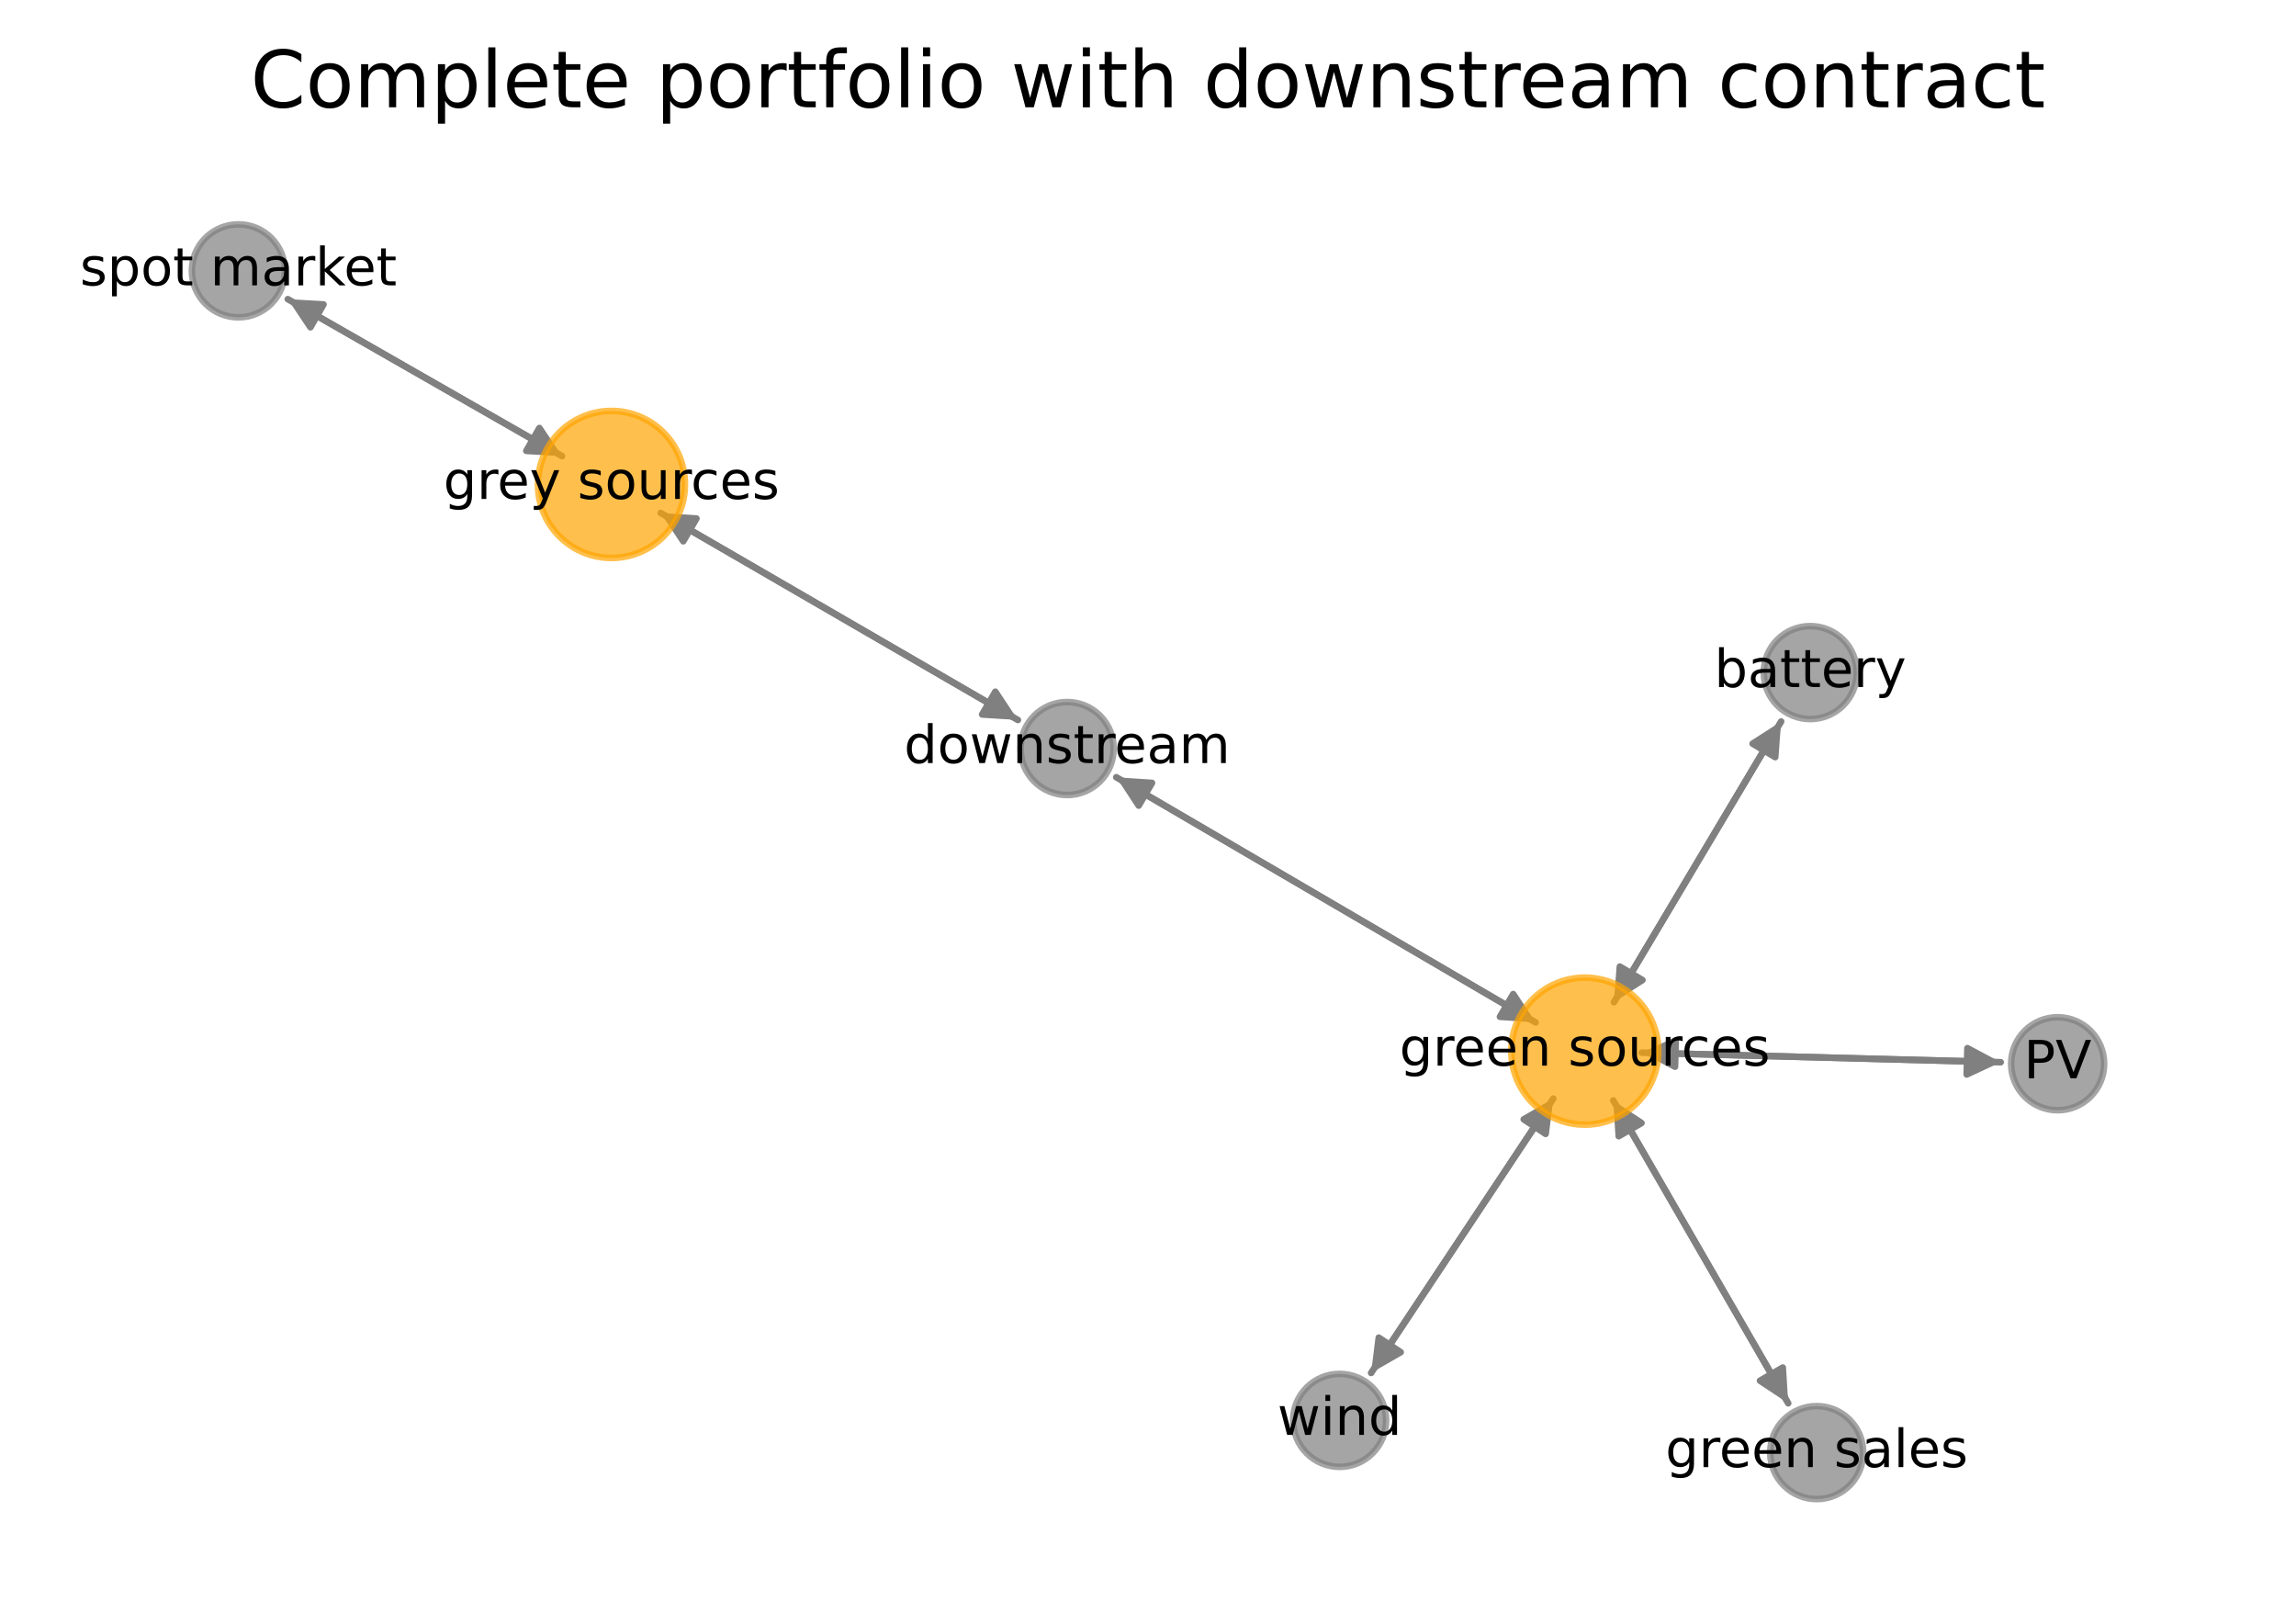 <?xml version="1.0" encoding="utf-8" standalone="no"?>
<!DOCTYPE svg PUBLIC "-//W3C//DTD SVG 1.1//EN"
  "http://www.w3.org/Graphics/SVG/1.1/DTD/svg11.dtd">
<!-- Created with matplotlib (https://matplotlib.org/) -->
<svg height="246.958pt" version="1.1" viewBox="0 0 349.2 246.958" width="349.2pt" xmlns="http://www.w3.org/2000/svg" xmlns:xlink="http://www.w3.org/1999/xlink">
 <defs>
  <style type="text/css">*{stroke-linecap:butt;stroke-linejoin:round;}</style>
 </defs>
 <g id="figure_1">
  <g id="patch_1">
   <path d="M 0 246.958 
L 349.2 246.958 
L 349.2 0 
L 0 0 
z
" style="fill:none;"/>
  </g>
  <g id="axes_1">
   <g id="patch_2">
    <path clip-path="url(#pda81265581)" d="M 233.558 155.475 
Q 201.669 136.835 170.745 118.761 
" style="fill:none;stroke:#808080;stroke-linecap:round;"/>
    <path clip-path="url(#pda81265581)" d="M 173.189 122.506 
L 170.745 118.761 
L 175.208 119.052 
L 173.189 122.506 
z
" style="fill:#808080;stroke:#808080;stroke-linecap:round;"/>
   </g>
   <g id="patch_3">
    <path clip-path="url(#pda81265581)" d="M 236.242 167.057 
Q 222.387 187.917 209.151 207.846 
" style="fill:none;stroke:#808080;stroke-linecap:round;"/>
    <path clip-path="url(#pda81265581)" d="M 213.03 205.621 
L 209.151 207.846 
L 209.698 203.408 
L 213.03 205.621 
z
" style="fill:#808080;stroke:#808080;stroke-linecap:round;"/>
   </g>
   <g id="patch_4">
    <path clip-path="url(#pda81265581)" d="M 249.693 160.074 
Q 276.99 160.8 303.17 161.497 
" style="fill:none;stroke:#808080;stroke-linecap:round;"/>
    <path clip-path="url(#pda81265581)" d="M 299.225 159.392 
L 303.17 161.497 
L 299.118 163.39 
L 299.225 159.392 
z
" style="fill:#808080;stroke:#808080;stroke-linecap:round;"/>
   </g>
   <g id="patch_5">
    <path clip-path="url(#pda81265581)" d="M 245.366 167.344 
Q 258.668 190.366 271.41 212.421 
" style="fill:none;stroke:#808080;stroke-linecap:round;"/>
    <path clip-path="url(#pda81265581)" d="M 271.141 207.957 
L 271.41 212.421 
L 267.677 209.958 
L 271.141 207.957 
z
" style="fill:#808080;stroke:#808080;stroke-linecap:round;"/>
   </g>
   <g id="patch_6">
    <path clip-path="url(#pda81265581)" d="M 245.464 152.405 
Q 258.179 131.06 270.322 110.675 
" style="fill:none;stroke:#808080;stroke-linecap:round;"/>
    <path clip-path="url(#pda81265581)" d="M 266.557 113.088 
L 270.322 110.675 
L 269.993 115.135 
L 266.557 113.088 
z
" style="fill:#808080;stroke:#808080;stroke-linecap:round;"/>
   </g>
   <g id="patch_7">
    <path clip-path="url(#pda81265581)" d="M 100.488 78.008 
Q 127.647 93.745 153.838 108.921 
" style="fill:none;stroke:#808080;stroke-linecap:round;"/>
    <path clip-path="url(#pda81265581)" d="M 151.379 105.185 
L 153.838 108.921 
L 149.374 108.646 
L 151.379 105.185 
z
" style="fill:#808080;stroke:#808080;stroke-linecap:round;"/>
   </g>
   <g id="patch_8">
    <path clip-path="url(#pda81265581)" d="M 85.478 69.363 
Q 64.622 57.425 44.737 46.043 
" style="fill:none;stroke:#808080;stroke-linecap:round;"/>
    <path clip-path="url(#pda81265581)" d="M 47.215 49.766 
L 44.737 46.043 
L 49.202 46.295 
L 47.215 49.766 
z
" style="fill:#808080;stroke:#808080;stroke-linecap:round;"/>
   </g>
   <g id="patch_9">
    <path clip-path="url(#pda81265581)" d="M 169.776 118.194 
Q 201.666 136.833 232.589 154.908 
" style="fill:none;stroke:#808080;stroke-linecap:round;"/>
    <path clip-path="url(#pda81265581)" d="M 230.145 151.163 
L 232.589 154.908 
L 228.127 154.616 
L 230.145 151.163 
z
" style="fill:#808080;stroke:#808080;stroke-linecap:round;"/>
   </g>
   <g id="patch_10">
    <path clip-path="url(#pda81265581)" d="M 154.81 109.484 
Q 127.652 93.747 101.461 78.571 
" style="fill:none;stroke:#808080;stroke-linecap:round;"/>
    <path clip-path="url(#pda81265581)" d="M 103.919 82.307 
L 101.461 78.571 
L 105.924 78.846 
L 103.919 82.307 
z
" style="fill:#808080;stroke:#808080;stroke-linecap:round;"/>
   </g>
   <g id="patch_11">
    <path clip-path="url(#pda81265581)" d="M 208.533 208.777 
Q 222.388 187.917 235.624 167.988 
" style="fill:none;stroke:#808080;stroke-linecap:round;"/>
    <path clip-path="url(#pda81265581)" d="M 231.745 170.213 
L 235.624 167.988 
L 235.077 172.426 
L 231.745 170.213 
z
" style="fill:#808080;stroke:#808080;stroke-linecap:round;"/>
   </g>
   <g id="patch_12">
    <path clip-path="url(#pda81265581)" d="M 304.287 161.527 
Q 276.99 160.8 250.81 160.104 
" style="fill:none;stroke:#808080;stroke-linecap:round;"/>
    <path clip-path="url(#pda81265581)" d="M 254.756 162.209 
L 250.81 160.104 
L 254.862 158.211 
L 254.756 162.209 
z
" style="fill:#808080;stroke:#808080;stroke-linecap:round;"/>
   </g>
   <g id="patch_13">
    <path clip-path="url(#pda81265581)" d="M 43.772 45.491 
Q 64.627 57.428 84.512 68.81 
" style="fill:none;stroke:#808080;stroke-linecap:round;"/>
    <path clip-path="url(#pda81265581)" d="M 82.034 65.087 
L 84.512 68.81 
L 80.047 68.559 
L 82.034 65.087 
z
" style="fill:#808080;stroke:#808080;stroke-linecap:round;"/>
   </g>
   <g id="patch_14">
    <path clip-path="url(#pda81265581)" d="M 271.969 213.389 
Q 258.668 190.366 245.926 168.312 
" style="fill:none;stroke:#808080;stroke-linecap:round;"/>
    <path clip-path="url(#pda81265581)" d="M 246.195 172.776 
L 245.926 168.312 
L 249.659 170.775 
L 246.195 172.776 
z
" style="fill:#808080;stroke:#808080;stroke-linecap:round;"/>
   </g>
   <g id="patch_15">
    <path clip-path="url(#pda81265581)" d="M 270.894 109.715 
Q 258.179 131.06 246.036 151.445 
" style="fill:none;stroke:#808080;stroke-linecap:round;"/>
    <path clip-path="url(#pda81265581)" d="M 249.801 149.032 
L 246.036 151.445 
L 246.365 146.985 
L 249.801 149.032 
z
" style="fill:#808080;stroke:#808080;stroke-linecap:round;"/>
   </g>
   <g id="PathCollection_1">
    <path clip-path="url(#pda81265581)" d="M 241.033 171.024 
C 243.998 171.024 246.842 169.846 248.939 167.749 
C 251.035 165.653 252.213 162.809 252.213 159.843 
C 252.213 156.878 251.035 154.034 248.939 151.938 
C 246.842 149.841 243.998 148.663 241.033 148.663 
C 238.068 148.663 235.224 149.841 233.127 151.938 
C 231.031 154.034 229.853 156.878 229.853 159.843 
C 229.853 162.809 231.031 165.653 233.127 167.749 
C 235.224 169.846 238.068 171.024 241.033 171.024 
z
" style="fill:#ffa500;fill-opacity:0.7;stroke:#ffa500;stroke-opacity:0.7;"/>
    <path clip-path="url(#pda81265581)" d="M 92.997 84.847 
C 95.962 84.847 98.806 83.669 100.902 81.572 
C 102.999 79.476 104.177 76.632 104.177 73.667 
C 104.177 70.702 102.999 67.858 100.902 65.761 
C 98.806 63.664 95.962 62.486 92.997 62.486 
C 90.032 62.486 87.188 63.664 85.091 65.761 
C 82.994 67.858 81.816 70.702 81.816 73.667 
C 81.816 76.632 82.994 79.476 85.091 81.572 
C 87.188 83.669 90.032 84.847 92.997 84.847 
z
" style="fill:#ffa500;fill-opacity:0.7;stroke:#ffa500;stroke-opacity:0.7;"/>
    <path clip-path="url(#pda81265581)" d="M 162.302 120.896 
C 164.177 120.896 165.976 120.151 167.302 118.825 
C 168.628 117.499 169.373 115.701 169.373 113.825 
C 169.373 111.95 168.628 110.151 167.302 108.825 
C 165.976 107.499 164.177 106.754 162.302 106.754 
C 160.426 106.754 158.628 107.499 157.302 108.825 
C 155.976 110.151 155.231 111.95 155.231 113.825 
C 155.231 115.701 155.976 117.499 157.302 118.825 
C 158.628 120.151 160.426 120.896 162.302 120.896 
z
" style="fill:#808080;fill-opacity:0.7;stroke:#808080;stroke-opacity:0.7;"/>
    <path clip-path="url(#pda81265581)" d="M 203.742 223.062 
C 205.617 223.062 207.416 222.317 208.742 220.991 
C 210.068 219.664 210.813 217.866 210.813 215.991 
C 210.813 214.115 210.068 212.317 208.742 210.991 
C 207.416 209.664 205.617 208.919 203.742 208.919 
C 201.867 208.919 200.068 209.664 198.742 210.991 
C 197.416 212.317 196.671 214.115 196.671 215.991 
C 196.671 217.866 197.416 219.664 198.742 220.991 
C 200.068 222.317 201.867 223.062 203.742 223.062 
z
" style="fill:#808080;fill-opacity:0.7;stroke:#808080;stroke-opacity:0.7;"/>
    <path clip-path="url(#pda81265581)" d="M 312.947 168.829 
C 314.822 168.829 316.621 168.084 317.947 166.757 
C 319.273 165.431 320.018 163.633 320.018 161.757 
C 320.018 159.882 319.273 158.084 317.947 156.757 
C 316.621 155.431 314.822 154.686 312.947 154.686 
C 311.072 154.686 309.273 155.431 307.947 156.757 
C 306.621 158.084 305.876 159.882 305.876 161.757 
C 305.876 163.633 306.621 165.431 307.947 166.757 
C 309.273 168.084 311.072 168.829 312.947 168.829 
z
" style="fill:#808080;fill-opacity:0.7;stroke:#808080;stroke-opacity:0.7;"/>
    <path clip-path="url(#pda81265581)" d="M 36.253 48.258 
C 38.128 48.258 39.927 47.513 41.253 46.187 
C 42.579 44.861 43.324 43.062 43.324 41.187 
C 43.324 39.312 42.579 37.513 41.253 36.187 
C 39.927 34.861 38.128 34.116 36.253 34.116 
C 34.378 34.116 32.579 34.861 31.253 36.187 
C 29.927 37.513 29.182 39.312 29.182 41.187 
C 29.182 43.062 29.927 44.861 31.253 46.187 
C 32.579 47.513 34.378 48.258 36.253 48.258 
z
" style="fill:#808080;fill-opacity:0.7;stroke:#808080;stroke-opacity:0.7;"/>
    <path clip-path="url(#pda81265581)" d="M 276.303 227.96 
C 278.178 227.96 279.977 227.215 281.303 225.889 
C 282.629 224.563 283.374 222.765 283.374 220.889 
C 283.374 219.014 282.629 217.215 281.303 215.889 
C 279.977 214.563 278.178 213.818 276.303 213.818 
C 274.428 213.818 272.629 214.563 271.303 215.889 
C 269.977 217.215 269.232 219.014 269.232 220.889 
C 269.232 222.765 269.977 224.563 271.303 225.889 
C 272.629 227.215 274.428 227.96 276.303 227.96 
z
" style="fill:#808080;fill-opacity:0.7;stroke:#808080;stroke-opacity:0.7;"/>
    <path clip-path="url(#pda81265581)" d="M 275.325 109.348 
C 277.2 109.348 278.999 108.603 280.325 107.277 
C 281.651 105.951 282.396 104.152 282.396 102.277 
C 282.396 100.402 281.651 98.603 280.325 97.277 
C 278.999 95.951 277.2 95.206 275.325 95.206 
C 273.45 95.206 271.651 95.951 270.325 97.277 
C 268.999 98.603 268.254 100.402 268.254 102.277 
C 268.254 104.152 268.999 105.951 270.325 107.277 
C 271.651 108.603 273.45 109.348 275.325 109.348 
z
" style="fill:#808080;fill-opacity:0.7;stroke:#808080;stroke-opacity:0.7;"/>
   </g>
   <g id="text_1">
    <g clip-path="url(#pda81265581)">
     <!-- green sources -->
     <g transform="translate(212.846 162.051)scale(0.08 -0.08)">
      <defs>
       <path d="M 45.406 27.984 
Q 45.406 37.75 41.375 43.109 
Q 37.359 48.484 30.078 48.484 
Q 22.859 48.484 18.828 43.109 
Q 14.797 37.75 14.797 27.984 
Q 14.797 18.266 18.828 12.891 
Q 22.859 7.516 30.078 7.516 
Q 37.359 7.516 41.375 12.891 
Q 45.406 18.266 45.406 27.984 
z
M 54.391 6.781 
Q 54.391 -7.172 48.188 -13.984 
Q 42 -20.797 29.203 -20.797 
Q 24.469 -20.797 20.266 -20.094 
Q 16.062 -19.391 12.109 -17.922 
L 12.109 -9.188 
Q 16.062 -11.328 19.922 -12.344 
Q 23.781 -13.375 27.781 -13.375 
Q 36.625 -13.375 41.016 -8.766 
Q 45.406 -4.156 45.406 5.172 
L 45.406 9.625 
Q 42.625 4.781 38.281 2.391 
Q 33.938 0 27.875 0 
Q 17.828 0 11.672 7.656 
Q 5.516 15.328 5.516 27.984 
Q 5.516 40.672 11.672 48.328 
Q 17.828 56 27.875 56 
Q 33.938 56 38.281 53.609 
Q 42.625 51.219 45.406 46.391 
L 45.406 54.688 
L 54.391 54.688 
z
" id="DejaVuSans-103"/>
       <path d="M 41.109 46.297 
Q 39.594 47.172 37.812 47.578 
Q 36.031 48 33.891 48 
Q 26.266 48 22.188 43.047 
Q 18.109 38.094 18.109 28.812 
L 18.109 0 
L 9.078 0 
L 9.078 54.688 
L 18.109 54.688 
L 18.109 46.188 
Q 20.953 51.172 25.484 53.578 
Q 30.031 56 36.531 56 
Q 37.453 56 38.578 55.875 
Q 39.703 55.766 41.062 55.516 
z
" id="DejaVuSans-114"/>
       <path d="M 56.203 29.594 
L 56.203 25.203 
L 14.891 25.203 
Q 15.484 15.922 20.484 11.062 
Q 25.484 6.203 34.422 6.203 
Q 39.594 6.203 44.453 7.469 
Q 49.312 8.734 54.109 11.281 
L 54.109 2.781 
Q 49.266 0.734 44.188 -0.344 
Q 39.109 -1.422 33.891 -1.422 
Q 20.797 -1.422 13.156 6.188 
Q 5.516 13.812 5.516 26.812 
Q 5.516 40.234 12.766 48.109 
Q 20.016 56 32.328 56 
Q 43.359 56 49.781 48.891 
Q 56.203 41.797 56.203 29.594 
z
M 47.219 32.234 
Q 47.125 39.594 43.094 43.984 
Q 39.062 48.391 32.422 48.391 
Q 24.906 48.391 20.391 44.141 
Q 15.875 39.891 15.188 32.172 
z
" id="DejaVuSans-101"/>
       <path d="M 54.891 33.016 
L 54.891 0 
L 45.906 0 
L 45.906 32.719 
Q 45.906 40.484 42.875 44.328 
Q 39.844 48.188 33.797 48.188 
Q 26.516 48.188 22.312 43.547 
Q 18.109 38.922 18.109 30.906 
L 18.109 0 
L 9.078 0 
L 9.078 54.688 
L 18.109 54.688 
L 18.109 46.188 
Q 21.344 51.125 25.703 53.562 
Q 30.078 56 35.797 56 
Q 45.219 56 50.047 50.172 
Q 54.891 44.344 54.891 33.016 
z
" id="DejaVuSans-110"/>
       <path id="DejaVuSans-32"/>
       <path d="M 44.281 53.078 
L 44.281 44.578 
Q 40.484 46.531 36.375 47.5 
Q 32.281 48.484 27.875 48.484 
Q 21.188 48.484 17.844 46.438 
Q 14.5 44.391 14.5 40.281 
Q 14.5 37.156 16.891 35.375 
Q 19.281 33.594 26.516 31.984 
L 29.594 31.297 
Q 39.156 29.25 43.188 25.516 
Q 47.219 21.781 47.219 15.094 
Q 47.219 7.469 41.188 3.016 
Q 35.156 -1.422 24.609 -1.422 
Q 20.219 -1.422 15.453 -0.562 
Q 10.688 0.297 5.422 2 
L 5.422 11.281 
Q 10.406 8.688 15.234 7.391 
Q 20.062 6.109 24.812 6.109 
Q 31.156 6.109 34.562 8.281 
Q 37.984 10.453 37.984 14.406 
Q 37.984 18.062 35.516 20.016 
Q 33.062 21.969 24.703 23.781 
L 21.578 24.516 
Q 13.234 26.266 9.516 29.906 
Q 5.812 33.547 5.812 39.891 
Q 5.812 47.609 11.281 51.797 
Q 16.75 56 26.812 56 
Q 31.781 56 36.172 55.266 
Q 40.578 54.547 44.281 53.078 
z
" id="DejaVuSans-115"/>
       <path d="M 30.609 48.391 
Q 23.391 48.391 19.188 42.75 
Q 14.984 37.109 14.984 27.297 
Q 14.984 17.484 19.156 11.844 
Q 23.344 6.203 30.609 6.203 
Q 37.797 6.203 41.984 11.859 
Q 46.188 17.531 46.188 27.297 
Q 46.188 37.016 41.984 42.703 
Q 37.797 48.391 30.609 48.391 
z
M 30.609 56 
Q 42.328 56 49.016 48.375 
Q 55.719 40.766 55.719 27.297 
Q 55.719 13.875 49.016 6.219 
Q 42.328 -1.422 30.609 -1.422 
Q 18.844 -1.422 12.172 6.219 
Q 5.516 13.875 5.516 27.297 
Q 5.516 40.766 12.172 48.375 
Q 18.844 56 30.609 56 
z
" id="DejaVuSans-111"/>
       <path d="M 8.5 21.578 
L 8.5 54.688 
L 17.484 54.688 
L 17.484 21.922 
Q 17.484 14.156 20.5 10.266 
Q 23.531 6.391 29.594 6.391 
Q 36.859 6.391 41.078 11.031 
Q 45.312 15.672 45.312 23.688 
L 45.312 54.688 
L 54.297 54.688 
L 54.297 0 
L 45.312 0 
L 45.312 8.406 
Q 42.047 3.422 37.719 1 
Q 33.406 -1.422 27.688 -1.422 
Q 18.266 -1.422 13.375 4.438 
Q 8.5 10.297 8.5 21.578 
z
M 31.109 56 
z
" id="DejaVuSans-117"/>
       <path d="M 48.781 52.594 
L 48.781 44.188 
Q 44.969 46.297 41.141 47.344 
Q 37.312 48.391 33.406 48.391 
Q 24.656 48.391 19.812 42.844 
Q 14.984 37.312 14.984 27.297 
Q 14.984 17.281 19.812 11.734 
Q 24.656 6.203 33.406 6.203 
Q 37.312 6.203 41.141 7.25 
Q 44.969 8.297 48.781 10.406 
L 48.781 2.094 
Q 45.016 0.344 40.984 -0.531 
Q 36.969 -1.422 32.422 -1.422 
Q 20.062 -1.422 12.781 6.344 
Q 5.516 14.109 5.516 27.297 
Q 5.516 40.672 12.859 48.328 
Q 20.219 56 33.016 56 
Q 37.156 56 41.109 55.141 
Q 45.062 54.297 48.781 52.594 
z
" id="DejaVuSans-99"/>
      </defs>
      <use xlink:href="#DejaVuSans-103"/>
      <use x="63.477" xlink:href="#DejaVuSans-114"/>
      <use x="102.34" xlink:href="#DejaVuSans-101"/>
      <use x="163.863" xlink:href="#DejaVuSans-101"/>
      <use x="225.387" xlink:href="#DejaVuSans-110"/>
      <use x="288.766" xlink:href="#DejaVuSans-32"/>
      <use x="320.553" xlink:href="#DejaVuSans-115"/>
      <use x="372.652" xlink:href="#DejaVuSans-111"/>
      <use x="433.834" xlink:href="#DejaVuSans-117"/>
      <use x="497.213" xlink:href="#DejaVuSans-114"/>
      <use x="536.076" xlink:href="#DejaVuSans-99"/>
      <use x="591.057" xlink:href="#DejaVuSans-101"/>
      <use x="652.58" xlink:href="#DejaVuSans-115"/>
     </g>
    </g>
   </g>
   <g id="text_2">
    <g clip-path="url(#pda81265581)">
     <!-- grey sources -->
     <g transform="translate(67.438 75.874)scale(0.08 -0.08)">
      <defs>
       <path d="M 32.172 -5.078 
Q 28.375 -14.844 24.75 -17.812 
Q 21.141 -20.797 15.094 -20.797 
L 7.906 -20.797 
L 7.906 -13.281 
L 13.188 -13.281 
Q 16.891 -13.281 18.938 -11.516 
Q 21 -9.766 23.484 -3.219 
L 25.094 0.875 
L 2.984 54.688 
L 12.5 54.688 
L 29.594 11.922 
L 46.688 54.688 
L 56.203 54.688 
z
" id="DejaVuSans-121"/>
      </defs>
      <use xlink:href="#DejaVuSans-103"/>
      <use x="63.477" xlink:href="#DejaVuSans-114"/>
      <use x="102.34" xlink:href="#DejaVuSans-101"/>
      <use x="163.863" xlink:href="#DejaVuSans-121"/>
      <use x="223.043" xlink:href="#DejaVuSans-32"/>
      <use x="254.83" xlink:href="#DejaVuSans-115"/>
      <use x="306.93" xlink:href="#DejaVuSans-111"/>
      <use x="368.111" xlink:href="#DejaVuSans-117"/>
      <use x="431.49" xlink:href="#DejaVuSans-114"/>
      <use x="470.354" xlink:href="#DejaVuSans-99"/>
      <use x="525.334" xlink:href="#DejaVuSans-101"/>
      <use x="586.857" xlink:href="#DejaVuSans-115"/>
     </g>
    </g>
   </g>
   <g id="text_3">
    <g clip-path="url(#pda81265581)">
     <!-- downstream -->
     <g transform="translate(137.493 116.033)scale(0.08 -0.08)">
      <defs>
       <path d="M 45.406 46.391 
L 45.406 75.984 
L 54.391 75.984 
L 54.391 0 
L 45.406 0 
L 45.406 8.203 
Q 42.578 3.328 38.25 0.953 
Q 33.938 -1.422 27.875 -1.422 
Q 17.969 -1.422 11.734 6.484 
Q 5.516 14.406 5.516 27.297 
Q 5.516 40.188 11.734 48.094 
Q 17.969 56 27.875 56 
Q 33.938 56 38.25 53.625 
Q 42.578 51.266 45.406 46.391 
z
M 14.797 27.297 
Q 14.797 17.391 18.875 11.75 
Q 22.953 6.109 30.078 6.109 
Q 37.203 6.109 41.297 11.75 
Q 45.406 17.391 45.406 27.297 
Q 45.406 37.203 41.297 42.844 
Q 37.203 48.484 30.078 48.484 
Q 22.953 48.484 18.875 42.844 
Q 14.797 37.203 14.797 27.297 
z
" id="DejaVuSans-100"/>
       <path d="M 4.203 54.688 
L 13.188 54.688 
L 24.422 12.016 
L 35.594 54.688 
L 46.188 54.688 
L 57.422 12.016 
L 68.609 54.688 
L 77.594 54.688 
L 63.281 0 
L 52.688 0 
L 40.922 44.828 
L 29.109 0 
L 18.5 0 
z
" id="DejaVuSans-119"/>
       <path d="M 18.312 70.219 
L 18.312 54.688 
L 36.812 54.688 
L 36.812 47.703 
L 18.312 47.703 
L 18.312 18.016 
Q 18.312 11.328 20.141 9.422 
Q 21.969 7.516 27.594 7.516 
L 36.812 7.516 
L 36.812 0 
L 27.594 0 
Q 17.188 0 13.234 3.875 
Q 9.281 7.766 9.281 18.016 
L 9.281 47.703 
L 2.688 47.703 
L 2.688 54.688 
L 9.281 54.688 
L 9.281 70.219 
z
" id="DejaVuSans-116"/>
       <path d="M 34.281 27.484 
Q 23.391 27.484 19.188 25 
Q 14.984 22.516 14.984 16.5 
Q 14.984 11.719 18.141 8.906 
Q 21.297 6.109 26.703 6.109 
Q 34.188 6.109 38.703 11.406 
Q 43.219 16.703 43.219 25.484 
L 43.219 27.484 
z
M 52.203 31.203 
L 52.203 0 
L 43.219 0 
L 43.219 8.297 
Q 40.141 3.328 35.547 0.953 
Q 30.953 -1.422 24.312 -1.422 
Q 15.922 -1.422 10.953 3.297 
Q 6 8.016 6 15.922 
Q 6 25.141 12.172 29.828 
Q 18.359 34.516 30.609 34.516 
L 43.219 34.516 
L 43.219 35.406 
Q 43.219 41.609 39.141 45 
Q 35.062 48.391 27.688 48.391 
Q 23 48.391 18.547 47.266 
Q 14.109 46.141 10.016 43.891 
L 10.016 52.203 
Q 14.938 54.109 19.578 55.047 
Q 24.219 56 28.609 56 
Q 40.484 56 46.344 49.844 
Q 52.203 43.703 52.203 31.203 
z
" id="DejaVuSans-97"/>
       <path d="M 52 44.188 
Q 55.375 50.25 60.062 53.125 
Q 64.75 56 71.094 56 
Q 79.641 56 84.281 50.016 
Q 88.922 44.047 88.922 33.016 
L 88.922 0 
L 79.891 0 
L 79.891 32.719 
Q 79.891 40.578 77.094 44.375 
Q 74.312 48.188 68.609 48.188 
Q 61.625 48.188 57.562 43.547 
Q 53.516 38.922 53.516 30.906 
L 53.516 0 
L 44.484 0 
L 44.484 32.719 
Q 44.484 40.625 41.703 44.406 
Q 38.922 48.188 33.109 48.188 
Q 26.219 48.188 22.156 43.531 
Q 18.109 38.875 18.109 30.906 
L 18.109 0 
L 9.078 0 
L 9.078 54.688 
L 18.109 54.688 
L 18.109 46.188 
Q 21.188 51.219 25.484 53.609 
Q 29.781 56 35.688 56 
Q 41.656 56 45.828 52.969 
Q 50 49.953 52 44.188 
z
" id="DejaVuSans-109"/>
      </defs>
      <use xlink:href="#DejaVuSans-100"/>
      <use x="63.477" xlink:href="#DejaVuSans-111"/>
      <use x="124.658" xlink:href="#DejaVuSans-119"/>
      <use x="206.445" xlink:href="#DejaVuSans-110"/>
      <use x="269.824" xlink:href="#DejaVuSans-115"/>
      <use x="321.924" xlink:href="#DejaVuSans-116"/>
      <use x="361.133" xlink:href="#DejaVuSans-114"/>
      <use x="399.996" xlink:href="#DejaVuSans-101"/>
      <use x="461.52" xlink:href="#DejaVuSans-97"/>
      <use x="522.799" xlink:href="#DejaVuSans-109"/>
     </g>
    </g>
   </g>
   <g id="text_4">
    <g clip-path="url(#pda81265581)">
     <!-- wind -->
     <g transform="translate(194.285 218.198)scale(0.08 -0.08)">
      <defs>
       <path d="M 9.422 54.688 
L 18.406 54.688 
L 18.406 0 
L 9.422 0 
z
M 9.422 75.984 
L 18.406 75.984 
L 18.406 64.594 
L 9.422 64.594 
z
" id="DejaVuSans-105"/>
      </defs>
      <use xlink:href="#DejaVuSans-119"/>
      <use x="81.787" xlink:href="#DejaVuSans-105"/>
      <use x="109.57" xlink:href="#DejaVuSans-110"/>
      <use x="172.949" xlink:href="#DejaVuSans-100"/>
     </g>
    </g>
   </g>
   <g id="text_5">
    <g clip-path="url(#pda81265581)">
     <!-- PV -->
     <g transform="translate(307.799 163.965)scale(0.08 -0.08)">
      <defs>
       <path d="M 19.672 64.797 
L 19.672 37.406 
L 32.078 37.406 
Q 38.969 37.406 42.719 40.969 
Q 46.484 44.531 46.484 51.125 
Q 46.484 57.672 42.719 61.234 
Q 38.969 64.797 32.078 64.797 
z
M 9.812 72.906 
L 32.078 72.906 
Q 44.344 72.906 50.609 67.359 
Q 56.891 61.812 56.891 51.125 
Q 56.891 40.328 50.609 34.812 
Q 44.344 29.297 32.078 29.297 
L 19.672 29.297 
L 19.672 0 
L 9.812 0 
z
" id="DejaVuSans-80"/>
       <path d="M 28.609 0 
L 0.781 72.906 
L 11.078 72.906 
L 34.188 11.531 
L 57.328 72.906 
L 67.578 72.906 
L 39.797 0 
z
" id="DejaVuSans-86"/>
      </defs>
      <use xlink:href="#DejaVuSans-80"/>
      <use x="60.303" xlink:href="#DejaVuSans-86"/>
     </g>
    </g>
   </g>
   <g id="text_6">
    <g clip-path="url(#pda81265581)">
     <!-- spot market -->
     <g transform="translate(12.15 43.394)scale(0.08 -0.08)">
      <defs>
       <path d="M 18.109 8.203 
L 18.109 -20.797 
L 9.078 -20.797 
L 9.078 54.688 
L 18.109 54.688 
L 18.109 46.391 
Q 20.953 51.266 25.266 53.625 
Q 29.594 56 35.594 56 
Q 45.562 56 51.781 48.094 
Q 58.016 40.188 58.016 27.297 
Q 58.016 14.406 51.781 6.484 
Q 45.562 -1.422 35.594 -1.422 
Q 29.594 -1.422 25.266 0.953 
Q 20.953 3.328 18.109 8.203 
z
M 48.688 27.297 
Q 48.688 37.203 44.609 42.844 
Q 40.531 48.484 33.406 48.484 
Q 26.266 48.484 22.188 42.844 
Q 18.109 37.203 18.109 27.297 
Q 18.109 17.391 22.188 11.75 
Q 26.266 6.109 33.406 6.109 
Q 40.531 6.109 44.609 11.75 
Q 48.688 17.391 48.688 27.297 
z
" id="DejaVuSans-112"/>
       <path d="M 9.078 75.984 
L 18.109 75.984 
L 18.109 31.109 
L 44.922 54.688 
L 56.391 54.688 
L 27.391 29.109 
L 57.625 0 
L 45.906 0 
L 18.109 26.703 
L 18.109 0 
L 9.078 0 
z
" id="DejaVuSans-107"/>
      </defs>
      <use xlink:href="#DejaVuSans-115"/>
      <use x="52.1" xlink:href="#DejaVuSans-112"/>
      <use x="115.576" xlink:href="#DejaVuSans-111"/>
      <use x="176.758" xlink:href="#DejaVuSans-116"/>
      <use x="215.967" xlink:href="#DejaVuSans-32"/>
      <use x="247.754" xlink:href="#DejaVuSans-109"/>
      <use x="345.166" xlink:href="#DejaVuSans-97"/>
      <use x="406.445" xlink:href="#DejaVuSans-114"/>
      <use x="447.559" xlink:href="#DejaVuSans-107"/>
      <use x="501.844" xlink:href="#DejaVuSans-101"/>
      <use x="563.367" xlink:href="#DejaVuSans-116"/>
     </g>
    </g>
   </g>
   <g id="text_7">
    <g clip-path="url(#pda81265581)">
     <!-- green sales -->
     <g transform="translate(253.289 223.097)scale(0.08 -0.08)">
      <defs>
       <path d="M 9.422 75.984 
L 18.406 75.984 
L 18.406 0 
L 9.422 0 
z
" id="DejaVuSans-108"/>
      </defs>
      <use xlink:href="#DejaVuSans-103"/>
      <use x="63.477" xlink:href="#DejaVuSans-114"/>
      <use x="102.34" xlink:href="#DejaVuSans-101"/>
      <use x="163.863" xlink:href="#DejaVuSans-101"/>
      <use x="225.387" xlink:href="#DejaVuSans-110"/>
      <use x="288.766" xlink:href="#DejaVuSans-32"/>
      <use x="320.553" xlink:href="#DejaVuSans-115"/>
      <use x="372.652" xlink:href="#DejaVuSans-97"/>
      <use x="433.932" xlink:href="#DejaVuSans-108"/>
      <use x="461.715" xlink:href="#DejaVuSans-101"/>
      <use x="523.238" xlink:href="#DejaVuSans-115"/>
     </g>
    </g>
   </g>
   <g id="text_8">
    <g clip-path="url(#pda81265581)">
     <!-- battery -->
     <g transform="translate(260.725 104.484)scale(0.08 -0.08)">
      <defs>
       <path d="M 48.688 27.297 
Q 48.688 37.203 44.609 42.844 
Q 40.531 48.484 33.406 48.484 
Q 26.266 48.484 22.188 42.844 
Q 18.109 37.203 18.109 27.297 
Q 18.109 17.391 22.188 11.75 
Q 26.266 6.109 33.406 6.109 
Q 40.531 6.109 44.609 11.75 
Q 48.688 17.391 48.688 27.297 
z
M 18.109 46.391 
Q 20.953 51.266 25.266 53.625 
Q 29.594 56 35.594 56 
Q 45.562 56 51.781 48.094 
Q 58.016 40.188 58.016 27.297 
Q 58.016 14.406 51.781 6.484 
Q 45.562 -1.422 35.594 -1.422 
Q 29.594 -1.422 25.266 0.953 
Q 20.953 3.328 18.109 8.203 
L 18.109 0 
L 9.078 0 
L 9.078 75.984 
L 18.109 75.984 
z
" id="DejaVuSans-98"/>
      </defs>
      <use xlink:href="#DejaVuSans-98"/>
      <use x="63.477" xlink:href="#DejaVuSans-97"/>
      <use x="124.756" xlink:href="#DejaVuSans-116"/>
      <use x="163.965" xlink:href="#DejaVuSans-116"/>
      <use x="203.174" xlink:href="#DejaVuSans-101"/>
      <use x="264.697" xlink:href="#DejaVuSans-114"/>
      <use x="305.811" xlink:href="#DejaVuSans-121"/>
     </g>
    </g>
   </g>
   <g id="text_9">
    <!-- Complete portfolio with downstream contract -->
    <g transform="translate(38.108 16.318)scale(0.12 -0.12)">
     <defs>
      <path d="M 64.406 67.281 
L 64.406 56.891 
Q 59.422 61.531 53.781 63.812 
Q 48.141 66.109 41.797 66.109 
Q 29.297 66.109 22.656 58.469 
Q 16.016 50.828 16.016 36.375 
Q 16.016 21.969 22.656 14.328 
Q 29.297 6.688 41.797 6.688 
Q 48.141 6.688 53.781 8.984 
Q 59.422 11.281 64.406 15.922 
L 64.406 5.609 
Q 59.234 2.094 53.438 0.328 
Q 47.656 -1.422 41.219 -1.422 
Q 24.656 -1.422 15.125 8.703 
Q 5.609 18.844 5.609 36.375 
Q 5.609 53.953 15.125 64.078 
Q 24.656 74.219 41.219 74.219 
Q 47.75 74.219 53.531 72.484 
Q 59.328 70.75 64.406 67.281 
z
" id="DejaVuSans-67"/>
      <path d="M 37.109 75.984 
L 37.109 68.5 
L 28.516 68.5 
Q 23.688 68.5 21.797 66.547 
Q 19.922 64.594 19.922 59.516 
L 19.922 54.688 
L 34.719 54.688 
L 34.719 47.703 
L 19.922 47.703 
L 19.922 0 
L 10.891 0 
L 10.891 47.703 
L 2.297 47.703 
L 2.297 54.688 
L 10.891 54.688 
L 10.891 58.5 
Q 10.891 67.625 15.141 71.797 
Q 19.391 75.984 28.609 75.984 
z
" id="DejaVuSans-102"/>
      <path d="M 54.891 33.016 
L 54.891 0 
L 45.906 0 
L 45.906 32.719 
Q 45.906 40.484 42.875 44.328 
Q 39.844 48.188 33.797 48.188 
Q 26.516 48.188 22.312 43.547 
Q 18.109 38.922 18.109 30.906 
L 18.109 0 
L 9.078 0 
L 9.078 75.984 
L 18.109 75.984 
L 18.109 46.188 
Q 21.344 51.125 25.703 53.562 
Q 30.078 56 35.797 56 
Q 45.219 56 50.047 50.172 
Q 54.891 44.344 54.891 33.016 
z
" id="DejaVuSans-104"/>
     </defs>
     <use xlink:href="#DejaVuSans-67"/>
     <use x="69.824" xlink:href="#DejaVuSans-111"/>
     <use x="131.006" xlink:href="#DejaVuSans-109"/>
     <use x="228.418" xlink:href="#DejaVuSans-112"/>
     <use x="291.895" xlink:href="#DejaVuSans-108"/>
     <use x="319.678" xlink:href="#DejaVuSans-101"/>
     <use x="381.201" xlink:href="#DejaVuSans-116"/>
     <use x="420.41" xlink:href="#DejaVuSans-101"/>
     <use x="481.934" xlink:href="#DejaVuSans-32"/>
     <use x="513.721" xlink:href="#DejaVuSans-112"/>
     <use x="577.197" xlink:href="#DejaVuSans-111"/>
     <use x="638.379" xlink:href="#DejaVuSans-114"/>
     <use x="679.492" xlink:href="#DejaVuSans-116"/>
     <use x="718.701" xlink:href="#DejaVuSans-102"/>
     <use x="753.906" xlink:href="#DejaVuSans-111"/>
     <use x="815.088" xlink:href="#DejaVuSans-108"/>
     <use x="842.871" xlink:href="#DejaVuSans-105"/>
     <use x="870.654" xlink:href="#DejaVuSans-111"/>
     <use x="931.836" xlink:href="#DejaVuSans-32"/>
     <use x="963.623" xlink:href="#DejaVuSans-119"/>
     <use x="1045.41" xlink:href="#DejaVuSans-105"/>
     <use x="1073.193" xlink:href="#DejaVuSans-116"/>
     <use x="1112.402" xlink:href="#DejaVuSans-104"/>
     <use x="1175.781" xlink:href="#DejaVuSans-32"/>
     <use x="1207.568" xlink:href="#DejaVuSans-100"/>
     <use x="1271.045" xlink:href="#DejaVuSans-111"/>
     <use x="1332.227" xlink:href="#DejaVuSans-119"/>
     <use x="1414.014" xlink:href="#DejaVuSans-110"/>
     <use x="1477.393" xlink:href="#DejaVuSans-115"/>
     <use x="1529.492" xlink:href="#DejaVuSans-116"/>
     <use x="1568.701" xlink:href="#DejaVuSans-114"/>
     <use x="1607.564" xlink:href="#DejaVuSans-101"/>
     <use x="1669.088" xlink:href="#DejaVuSans-97"/>
     <use x="1730.367" xlink:href="#DejaVuSans-109"/>
     <use x="1827.779" xlink:href="#DejaVuSans-32"/>
     <use x="1859.566" xlink:href="#DejaVuSans-99"/>
     <use x="1914.547" xlink:href="#DejaVuSans-111"/>
     <use x="1975.729" xlink:href="#DejaVuSans-110"/>
     <use x="2039.107" xlink:href="#DejaVuSans-116"/>
     <use x="2078.316" xlink:href="#DejaVuSans-114"/>
     <use x="2119.43" xlink:href="#DejaVuSans-97"/>
     <use x="2180.709" xlink:href="#DejaVuSans-99"/>
     <use x="2235.689" xlink:href="#DejaVuSans-116"/>
    </g>
   </g>
  </g>
 </g>
 <defs>
  <clipPath id="pda81265581">
   <rect height="217.44" width="334.8" x="7.2" y="22.318"/>
  </clipPath>
 </defs>
</svg>
